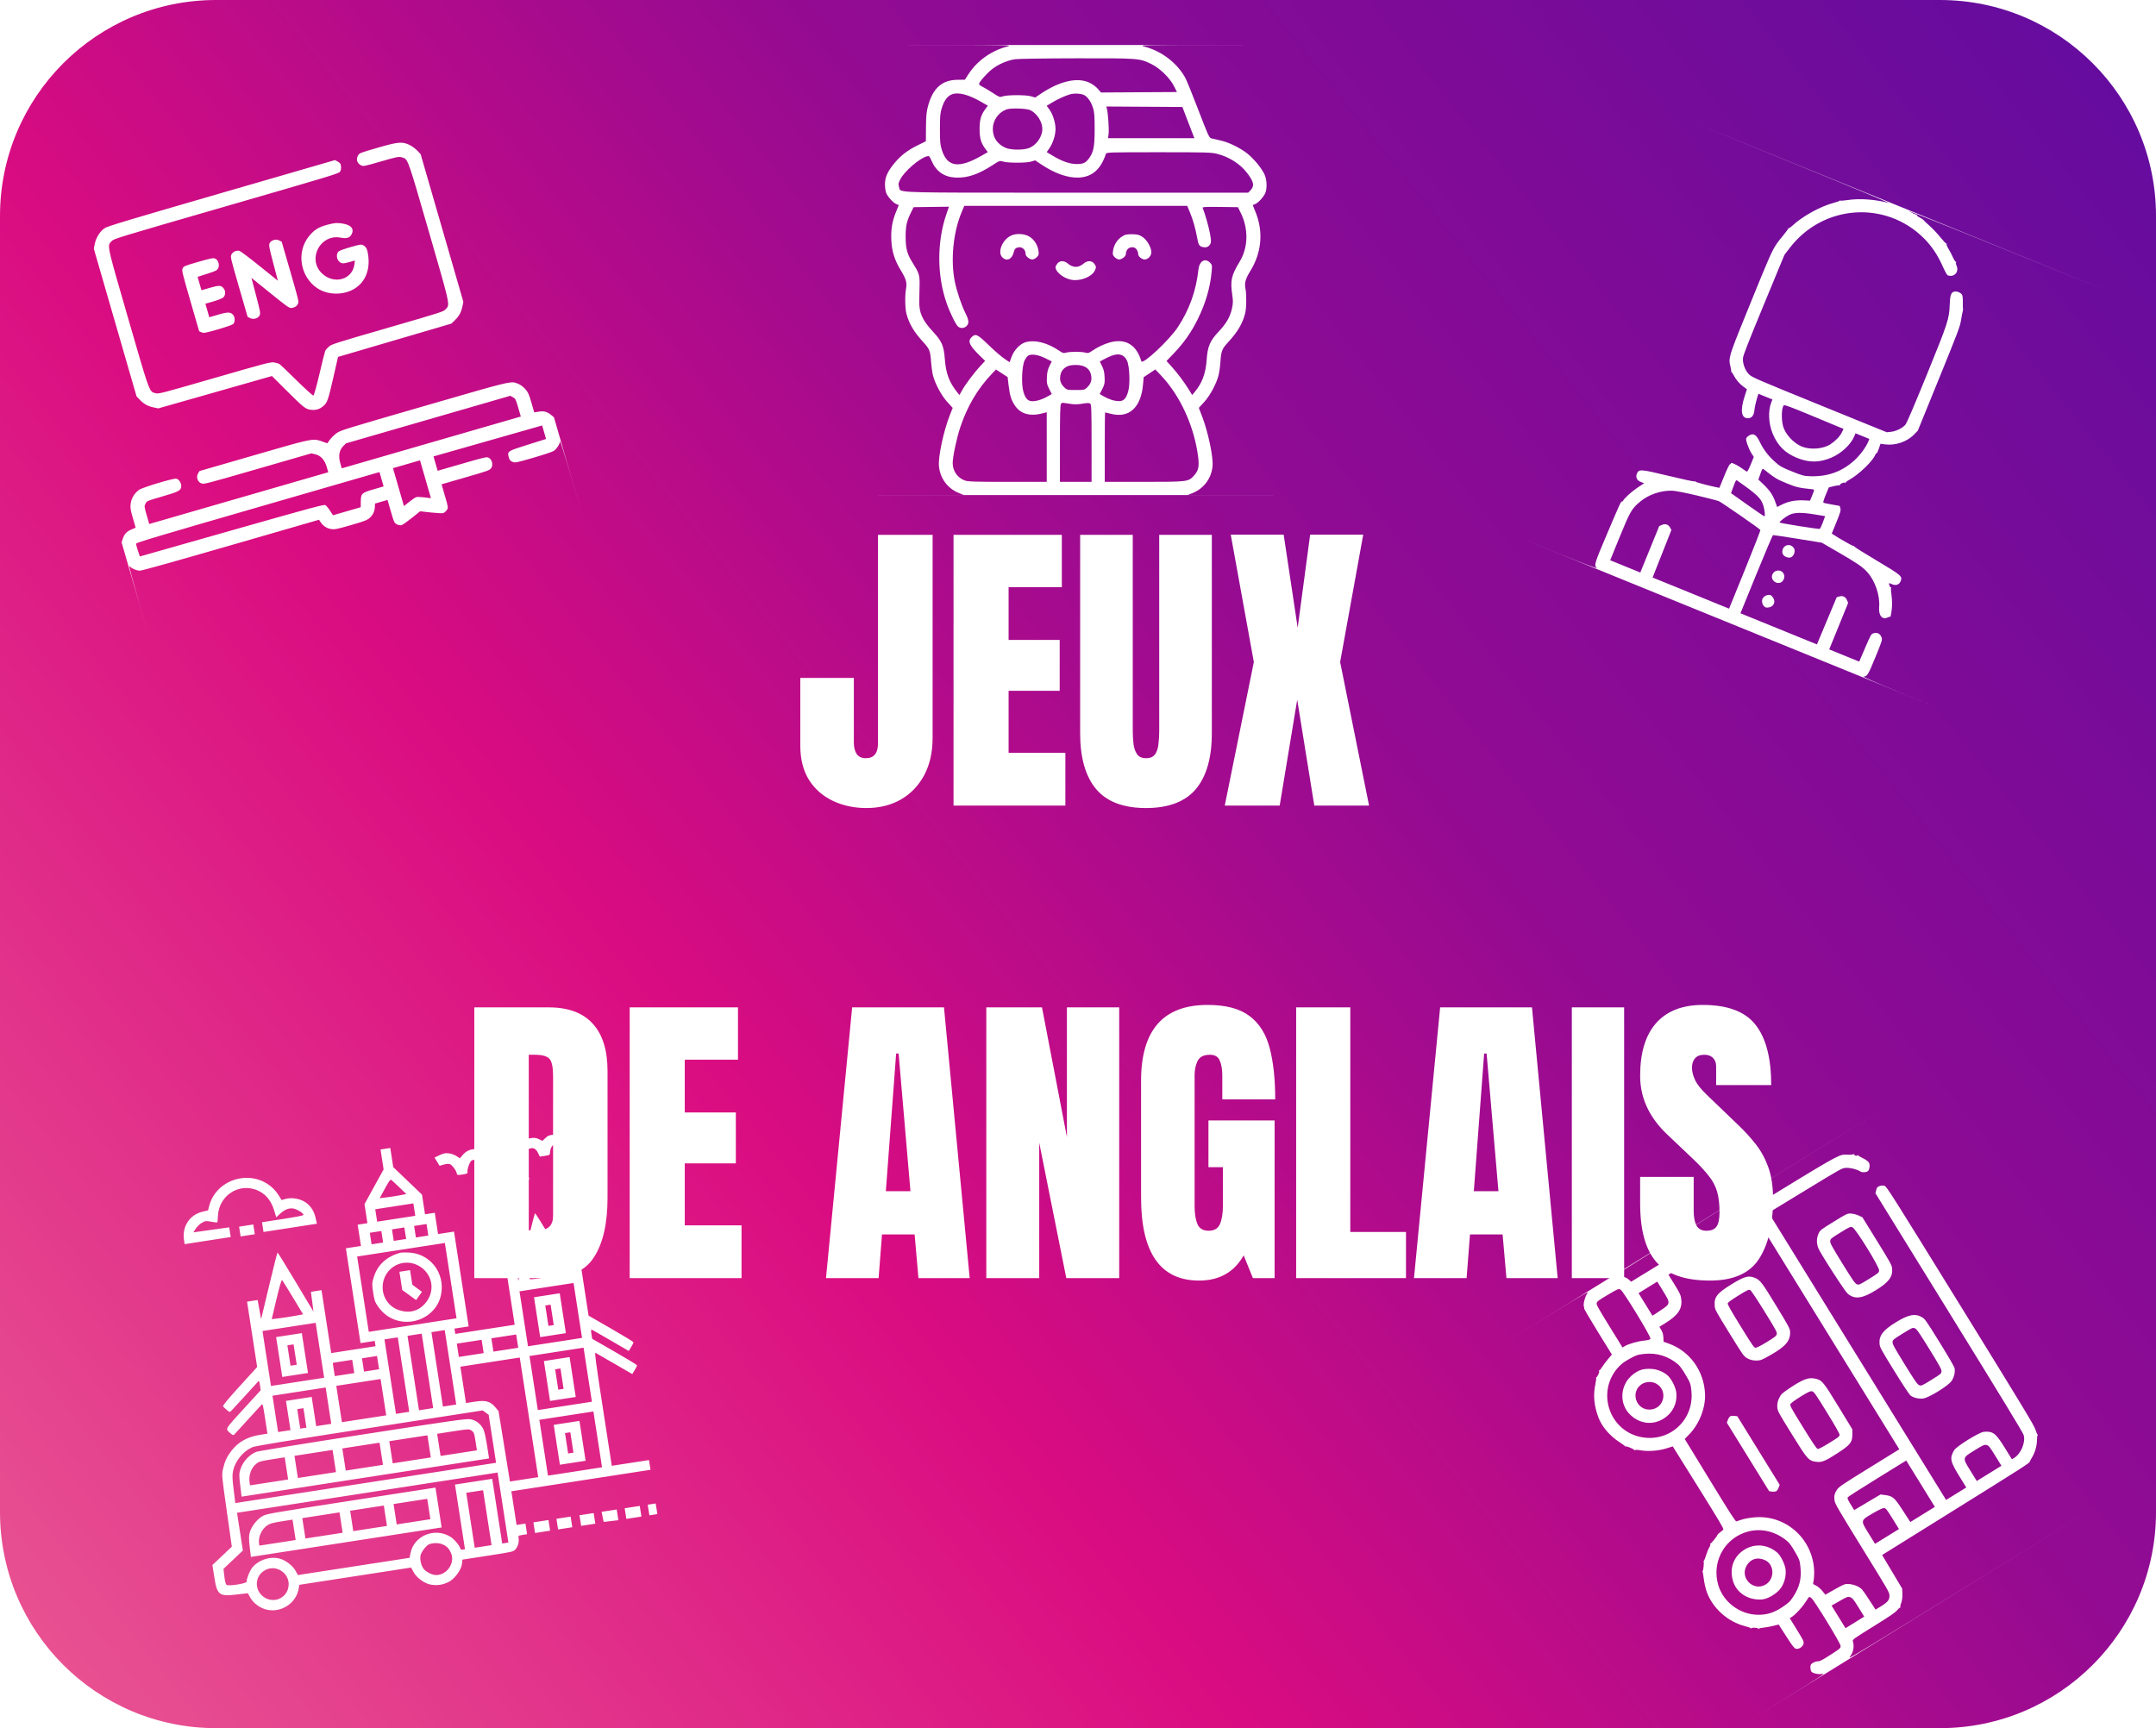 <svg width="479" height="384" viewBox="0 0 479 384" fill="none" xmlns="http://www.w3.org/2000/svg">
<path fill-rule="evenodd" clip-rule="evenodd" d="M48 0C21.49 0 0 21.49 0 48V336C0 362.51 21.49 384 48 384H431C457.51 384 479 362.51 479 336V48C479 21.49 457.51 0 431 0H48ZM87.036 257.207L87.364 259.329L90.559 262.39L93.753 265.45L94.09 267.634L94.428 269.818L95.511 269.651L96.594 269.484L96.959 271.846L97.323 274.209L99.096 273.936L100.868 273.662L102.495 284.196L104.122 294.73L102.547 294.974L100.972 295.217L101.063 295.808L101.154 296.398L107.75 295.379L114.346 294.361L113.267 287.371L112.187 280.381L113.264 280.214L114.341 280.048L114.747 282.315L115.155 284.582L116.943 277.087C117.927 272.965 118.796 269.582 118.873 269.57C118.95 269.558 120.805 272.527 122.993 276.168L126.973 282.787L126.675 280.488L126.376 278.189L127.453 278.022L128.53 277.856L129.649 285.099L130.767 292.341L135.735 295.196C138.467 296.767 140.717 298.14 140.735 298.248C140.752 298.356 140.524 298.836 140.227 299.315L139.688 300.186L135.73 297.884C133.553 296.619 131.651 295.532 131.503 295.47C131.3 295.385 131.274 295.62 131.397 296.419L131.561 297.482L136.525 300.327C139.254 301.891 141.504 303.26 141.523 303.368C141.542 303.476 141.313 303.958 141.014 304.441L140.471 305.318L136.521 303.034C134.348 301.778 132.447 300.684 132.295 300.601C132.076 300.482 132.415 303.008 133.97 313.078L135.921 325.703L140.055 325.065L144.19 324.426L144.358 325.509L144.525 326.592L129.068 328.979L113.611 331.367L114.189 335.108L114.767 338.849L115.752 338.697L116.736 338.545L116.919 339.726L117.101 340.908L116.117 341.06C115.152 341.209 115.134 341.224 115.224 341.809C115.356 342.662 115.051 343.707 114.497 344.3C114.034 344.797 113.868 344.834 108.378 345.682L102.735 346.554L102.633 347.498C102.484 348.871 100.954 350.913 99.591 351.558C98.323 352.158 97.251 352.325 95.872 352.137C94.399 351.936 92.584 350.649 91.86 349.292L91.338 348.314L78.927 350.232L66.516 352.149L66.328 353.14C65.735 356.252 62.516 358.358 59.367 357.694C57.833 357.371 56.336 356.295 55.607 354.99L55.064 354.018L52.516 354.311C48.631 354.758 48.226 354.428 47.588 350.294L47.196 347.754L49.35 345.714L51.505 343.675L50.374 335.688C49.262 327.838 49.248 327.68 49.532 326.447C49.926 324.739 50.405 323.692 51.369 322.433C52.926 320.398 54.949 319.26 57.788 318.822L59.42 318.569L58.899 315.192C58.405 311.994 58.361 311.832 58.078 312.16C57.751 312.539 52.401 318.39 52.029 318.775C51.861 318.949 51.648 318.878 51.23 318.51C51.161 318.45 51.096 318.394 51.034 318.341C50.751 318.098 50.55 317.926 50.491 317.714C50.346 317.2 51.03 316.452 53.378 313.887C53.588 313.658 53.811 313.414 54.048 313.155L57.928 308.906L57.757 307.8C57.597 306.766 57.567 306.717 57.287 307.042C56.825 307.581 51.696 313.177 51.34 313.53C51.064 313.805 50.946 313.776 50.388 313.295C50.038 312.993 49.666 312.642 49.561 312.515C49.429 312.354 50.554 310.983 53.252 308.02L57.133 303.758L56.011 296.494L54.889 289.231L56.064 289.05L57.239 288.868L57.625 290.999L58.011 293.13L59.78 285.727C60.753 281.655 61.598 278.318 61.658 278.311C61.718 278.303 63.54 281.255 65.706 284.871L69.645 291.444L69.362 289.242L69.079 287.039L70.254 286.858L71.428 286.676L72.508 293.666L73.588 300.656L78.51 299.896L83.433 299.136L83.342 298.545L83.25 297.954L81.675 298.197L80.1 298.441L78.473 287.907L76.846 277.372L78.519 277.114L80.193 276.855L79.828 274.492L79.463 272.13L80.546 271.962L81.629 271.795L81.305 269.678L80.982 267.561L83.103 263.705L85.225 259.849L84.884 257.634L84.543 255.419L85.626 255.251L86.709 255.084L87.036 257.207ZM56.112 261.815C58.55 262.18 60.693 263.592 61.953 265.666L62.552 266.651L63.456 266.4C64.016 266.244 64.785 266.204 65.475 266.294C67.893 266.611 69.55 268.144 70.107 270.581L70.412 271.915L64.478 272.831L58.545 273.748L58.378 272.665L58.211 271.582L62.838 270.867C66.072 270.368 67.455 270.087 67.431 269.936C67.366 269.512 65.886 268.62 65.094 268.527C64.092 268.411 63.245 268.765 62.164 269.756L61.372 270.482L60.918 268.993C60.367 267.186 59.467 265.88 58.199 265.047C54.039 262.313 48.693 265.105 48.425 270.151C48.385 270.911 48.324 271.57 48.289 271.617C48.255 271.664 47.65 271.599 46.945 271.474C45.709 271.254 45.634 271.263 44.836 271.717C44.382 271.977 43.773 272.56 43.484 273.013L42.959 273.837L46.943 273.276L50.926 272.715L51.093 273.794L51.26 274.873L46.14 275.664L41.021 276.455L40.877 275.519C40.42 272.535 42.138 269.922 45.004 269.24L46.212 268.953L46.519 267.809C47.593 263.806 51.809 261.171 56.112 261.815ZM119.712 253.112L120.514 253.492L121.182 252.867C121.773 252.314 122.009 252.225 123.189 252.109C124.922 251.938 125.094 252.074 124.712 253.314C124.419 254.264 124.389 254.293 123.669 254.289C123.066 254.286 122.864 254.381 122.579 254.799C122.387 255.082 122.221 255.616 122.209 255.986C122.187 256.656 122.181 256.661 121.059 256.834L119.93 257.009L119.587 256.288C119.092 255.248 118.52 254.929 117.681 255.225C117.017 255.459 116.989 255.445 116.469 254.613C116.177 254.145 115.932 253.722 115.924 253.673C115.89 253.454 116.835 253.076 117.826 252.911C118.673 252.77 119.086 252.814 119.712 253.112ZM99.853 256.291C100.28 256.342 100.978 256.606 101.405 256.878L102.182 257.373L102.776 256.664C103.589 255.692 104.624 255.259 105.963 255.33C107.524 255.412 107.563 255.45 107.262 256.602L107.001 257.601L106.052 257.621C105.496 257.633 104.949 257.757 104.734 257.919C104.324 258.227 103.769 259.816 103.861 260.414C103.914 260.753 103.78 260.82 102.739 260.981C101.687 261.143 101.551 261.12 101.492 260.767C101.384 260.11 100.459 258.855 99.953 258.677C99.659 258.574 99.132 258.612 98.569 258.777L97.658 259.044L97.101 258.129L96.544 257.215L97.139 256.924C98.509 256.254 98.854 256.173 99.853 256.291ZM85.512 264.106L84.359 266.233L85.864 266.059C86.692 265.964 88.023 265.758 88.823 265.602L90.277 265.318L88.738 263.843C87.892 263.031 87.079 262.28 86.932 262.173C86.728 262.026 86.392 262.483 85.512 264.106ZM111.556 262.348C111.878 262.416 112.365 262.624 112.638 262.81C113.111 263.134 113.146 263.131 113.426 262.748C113.84 262.183 114.803 261.631 115.586 261.51C116.241 261.409 117.546 261.56 117.573 261.74C117.581 261.79 117.469 262.289 117.325 262.848C117.069 263.838 117.045 263.863 116.422 263.784C115.533 263.671 114.987 264.207 114.868 265.31L114.773 266.178L113.649 266.352L112.525 266.525L112.173 265.726C111.719 264.694 110.966 264.314 110.193 264.725C109.661 265.007 109.633 264.992 109.07 264.093C108.753 263.586 108.52 263.135 108.552 263.09C108.932 262.571 110.63 262.151 111.556 262.348ZM56.439 273.166L56.606 274.249L55.031 274.492L53.456 274.736L53.289 273.653L53.121 272.57L54.697 272.326L56.272 272.083L56.439 273.166ZM83.582 270.082L83.795 271.461L88.028 270.807L92.262 270.153L92.049 268.774L91.836 267.396L87.603 268.05L83.369 268.704L83.582 270.082ZM82.358 275.21L82.556 276.49L83.836 276.293L85.116 276.095L84.918 274.815L84.72 273.535L83.44 273.733L82.16 273.931L82.358 275.21ZM87.281 274.45L87.478 275.73L88.857 275.517L90.235 275.304L90.037 274.024L89.84 272.744L88.461 272.957L87.083 273.17L87.281 274.45ZM92.203 273.69L92.401 274.97L93.779 274.757L95.158 274.544L94.96 273.264L94.762 271.984L93.384 272.197L92.005 272.41L92.203 273.69ZM80.639 287.572L81.931 295.94L91.678 294.435L101.425 292.929L100.132 284.561L98.839 276.193L89.093 277.698L79.346 279.204L80.639 287.572ZM90.49 278.302C95.444 278.339 98.99 282.802 97.977 287.726C96.896 292.979 90.533 295.449 86.017 292.367C85.317 291.889 84.558 291.128 84.047 290.39C83.282 289.287 83.191 289.031 82.907 287.222C82.626 285.426 82.635 285.132 83.008 283.879C83.844 281.07 85.889 279.179 88.991 278.344C89.097 278.315 89.772 278.296 90.49 278.302ZM118.744 279.44C118.193 281.758 117.711 283.819 117.672 284.019C117.606 284.357 117.85 284.344 121.081 283.845C124.307 283.347 124.549 283.284 124.395 282.981C124.303 282.801 123.22 280.982 121.987 278.939L119.745 275.224L118.744 279.44ZM61.424 288.672L60.367 293.122L62.129 292.908C63.098 292.79 64.667 292.548 65.615 292.37L67.34 292.045L65.115 288.358C63.891 286.33 62.798 284.57 62.685 284.446C62.552 284.299 62.115 285.763 61.424 288.672ZM87.455 281.45C83.688 283.971 84.403 289.731 88.655 291.121C90.989 291.884 93.033 291.327 94.543 289.518C96.623 287.028 96.216 283.543 93.624 281.645C91.77 280.287 89.308 280.209 87.455 281.45ZM91.353 283.844L91.602 285.461L92.675 286.259L93.747 287.057L93.097 287.967L92.447 288.877L90.906 287.758L89.365 286.638L89.052 284.615L88.74 282.591L89.921 282.409L91.103 282.226L91.353 283.844ZM59.259 301.862L60.202 307.966L66.109 307.053L72.016 306.141L71.073 300.037L70.13 293.933L64.223 294.845L58.316 295.758L59.259 301.862ZM116.36 293.042L117.303 299.145L123.309 298.218L129.314 297.29L128.371 291.186L127.429 285.082L121.423 286.01L115.417 286.938L116.36 293.042ZM67.741 300.652L68.425 305.083L65.57 305.524L62.715 305.965L62.031 301.534L61.346 297.104L64.201 296.663L67.056 296.222L67.741 300.652ZM125.039 291.802L125.724 296.232L122.868 296.673L120.013 297.114L119.329 292.684L118.645 288.253L121.5 287.812L124.355 287.371L125.039 291.802ZM64.197 301.2L64.546 303.464L65.236 303.358L65.925 303.251L65.575 300.987L65.225 298.722L64.536 298.829L63.847 298.935L64.197 301.2ZM121.495 292.349L121.845 294.614L122.435 294.522L123.026 294.431L122.676 292.167L122.327 289.902L121.736 289.994L121.145 290.085L121.495 292.349ZM86.694 305.889L87.971 314.159L89.448 313.931L90.925 313.703L89.647 305.433L88.37 297.163L86.893 297.392L85.416 297.62L86.694 305.889ZM91.813 305.099L93.091 313.369L94.666 313.125L96.241 312.882L94.964 304.612L93.686 296.342L92.111 296.586L90.536 296.829L91.813 305.099ZM97.129 304.278L98.407 312.547L99.884 312.319L101.36 312.091L100.083 303.821L98.806 295.551L97.329 295.78L95.852 296.008L97.129 304.278ZM74.15 304.299L74.379 305.776L76.544 305.441L78.71 305.107L78.482 303.63L78.254 302.153L76.088 302.488L73.922 302.822L74.15 304.299ZM80.648 303.295L80.876 304.772L82.55 304.514L84.224 304.255L83.996 302.778L83.767 301.301L82.094 301.56L80.42 301.819L80.648 303.295ZM101.717 300.041L101.945 301.518L104.701 301.092L107.458 300.666L107.23 299.189L107.002 297.713L104.245 298.138L101.489 298.564L101.717 300.041ZM109.396 298.855L109.624 300.332L112.381 299.906L115.137 299.48L114.909 298.003L114.681 296.526L111.924 296.952L109.168 297.378L109.396 298.855ZM61.16 314.168L61.783 318.204L63.161 317.992L64.54 317.779L64.038 314.53L63.536 311.281L66.391 310.84L69.246 310.399L69.748 313.648L70.25 316.897L71.924 316.638L73.597 316.38L72.974 312.343L72.35 308.307L66.443 309.219L60.536 310.131L61.16 314.168ZM75.337 311.978L75.96 316.015L80.883 315.254L85.805 314.494L85.182 310.457L84.558 306.421L79.636 307.181L74.713 307.942L75.337 311.978ZM102.903 307.72L103.526 311.757L105.464 311.457C107.885 311.083 108.89 311.351 110.018 312.669L110.756 313.531L112.025 321.365L113.294 329.198L116.436 328.713L119.578 328.228L117.525 314.937L115.472 301.646L108.876 302.665L102.279 303.684L102.903 307.72ZM118.565 307.317L119.493 313.322L125.498 312.395L131.504 311.467L130.576 305.462L129.649 299.456L123.643 300.384L117.638 301.311L118.565 307.317ZM127.229 305.979L127.913 310.409L125.058 310.85L122.203 311.291L121.519 306.861L120.835 302.43L123.69 301.989L126.545 301.548L127.229 305.979ZM66.371 315.278L66.706 317.444L67.395 317.338L68.084 317.231L67.749 315.065L67.415 312.899L66.726 313.006L66.037 313.112L66.371 315.278ZM123.685 306.526L124.035 308.79L124.625 308.699L125.216 308.608L124.866 306.344L124.516 304.079L123.926 304.171L123.335 304.262L123.685 306.526ZM56.041 321.585C54.028 322.475 52.264 324.628 51.796 326.762C51.581 327.743 51.601 328.483 51.906 330.969L52.278 333.986L81.246 329.512L110.214 325.037L109.391 319.706L108.567 314.374L107.903 313.888L107.239 313.401L82.071 317.302C62.782 320.292 56.702 321.292 56.041 321.585ZM104.436 315.35C105.716 315.524 106.927 316.471 107.448 317.703C107.641 318.16 107.991 319.778 108.226 321.301L108.654 324.069L81.163 328.315L53.672 332.561L53.369 330.038C53.101 327.802 53.107 327.391 53.426 326.438C53.997 324.729 55.365 323.243 56.962 322.597C57.357 322.436 67.935 320.713 80.53 318.756C100.448 315.662 103.517 315.225 104.436 315.35ZM56.932 325.26C55.795 326.158 55.207 327.809 55.452 329.414L55.549 330.054L59.783 329.4L64.016 328.746L63.636 326.285L63.256 323.823L60.45 324.26C57.908 324.656 57.578 324.75 56.932 325.26ZM65.802 325.95L66.182 328.411L70.415 327.757L74.649 327.104L74.269 324.642L73.889 322.181L69.655 322.835L65.422 323.489L65.802 325.95ZM76.435 324.308L76.815 326.769L80.95 326.13L85.085 325.492L84.704 323.03L84.324 320.569L80.189 321.208L76.055 321.846L76.435 324.308ZM86.871 322.696L87.251 325.157L91.484 324.503L95.717 323.849L95.337 321.388L94.957 318.927L90.724 319.581L86.49 320.234L86.871 322.696ZM97.503 321.053L97.883 323.515L101.92 322.891L105.956 322.268L105.651 320.29C105.367 318.452 105.306 318.283 104.787 317.903C104.236 317.499 104.186 317.501 100.676 318.043L97.123 318.592L97.503 321.053ZM120.786 321.691L121.744 327.893L127.749 326.966L133.755 326.038L132.797 319.835L131.839 313.633L125.833 314.561L119.828 315.488L120.786 321.691ZM129.419 320.156L130.103 324.586L127.248 325.027L124.393 325.468L123.709 321.038L123.024 316.607L125.879 316.166L128.735 315.725L129.419 320.156ZM125.875 320.703L126.224 322.967L126.815 322.876L127.406 322.785L127.056 320.521L126.706 318.256L126.116 318.347L125.525 318.439L125.875 320.703ZM53.308 340.339L53.956 344.533L51.801 346.572L49.646 348.611L49.842 350.261C49.967 351.307 50.138 351.999 50.31 352.151C50.726 352.519 54.885 351.853 54.819 351.429C54.737 350.899 55.415 349.148 55.995 348.391C57.327 346.652 60.008 345.751 62.139 346.327C63.468 346.686 65.072 347.924 65.688 349.067L66.181 349.983L78.592 348.066L91.003 346.149L91.192 345.157C91.943 341.209 96.645 339.294 100.133 341.516C100.965 342.046 102.182 343.515 102.272 344.099C102.302 344.29 102.5 344.373 102.811 344.325L103.304 344.249L102.193 337.062L101.083 329.875L105.218 329.236L109.353 328.597L110.463 335.784L111.573 342.971L112.263 342.865L112.952 342.758L111.75 334.981L110.549 327.203L81.605 331.674L52.66 336.145L53.308 340.339ZM98.12 339.404L76.932 342.677L55.744 345.95L55.48 343.723C55.276 341.992 55.279 341.274 55.494 340.501C55.866 339.169 57.088 337.594 58.278 336.912C59.221 336.372 59.713 336.286 77.998 333.451L96.751 330.544L97.436 334.974L98.12 339.404ZM59.434 338.902C58.134 339.753 57.325 341.514 57.55 343L57.618 343.443L61.654 342.82L65.691 342.196L65.341 339.932L64.991 337.667L62.58 338.044C60.674 338.342 60.014 338.522 59.434 338.902ZM67.507 339.597L67.856 341.861L71.991 341.223L76.126 340.584L75.777 338.32L75.427 336.055L71.292 336.694L67.157 337.333L67.507 339.597ZM78.139 337.955L78.489 340.219L82.23 339.641L85.972 339.063L85.622 336.799L85.272 334.535L81.531 335.113L77.79 335.69L78.139 337.955ZM87.788 336.464L88.137 338.729L91.879 338.151L95.62 337.573L95.27 335.309L94.92 333.044L91.179 333.622L87.438 334.2L87.788 336.464ZM104.527 337.81L105.469 343.914L107.34 343.625L109.211 343.336L108.268 337.232L107.325 331.128L105.454 331.417L103.584 331.706L104.527 337.81ZM122.038 338.936L122.221 340.117L120.547 340.376L118.873 340.634L118.691 339.453L118.508 338.271L120.182 338.013L121.856 337.754L122.038 338.936ZM126.961 338.175L127.143 339.357L125.568 339.6L123.993 339.843L123.81 338.662L123.628 337.48L125.203 337.237L126.778 336.994L126.961 338.175ZM132.08 337.385L132.263 338.566L130.687 338.809L129.112 339.053L128.93 337.871L128.747 336.69L130.322 336.446L131.898 336.203L132.08 337.385ZM137.201 336.602L137.384 337.791L135.751 337.985L134.118 338.179L133.884 337.055L133.65 335.932L135.334 335.672L137.017 335.412L137.201 336.602ZM142.319 335.803L142.501 336.984L140.828 337.243L139.154 337.501L138.972 336.32L138.789 335.139L140.463 334.88L142.136 334.622L142.319 335.803ZM145.863 335.256L146.046 336.437L145.16 336.574L144.274 336.711L144.091 335.529L143.909 334.348L144.795 334.211L145.681 334.074L145.863 335.256ZM58.452 349.174C56.558 350.582 56.604 353.394 58.544 354.815C60.503 356.25 63.206 355.422 63.952 353.157C65.041 349.857 61.239 347.104 58.452 349.174ZM94.999 343.347C94.426 343.79 93.697 344.778 93.485 345.402C93.22 346.179 93.475 347.666 94.007 348.449C94.534 349.225 95.859 349.942 96.825 349.973C99.26 350.051 101.17 347.292 100.201 345.099C99.715 344.001 99.236 343.527 98.193 343.115C97.213 342.727 95.656 342.84 94.999 343.347ZM289 10H189L207.018 10.011H207.018C225.034 10.021 225.035 10.021 223.633 10.389C220.193 11.291 217.067 13.537 215.171 16.47L214.367 17.715L212.763 17.729C209.282 17.759 207.235 19.591 206.154 23.642C205.839 24.821 205.748 25.798 205.727 28.263L205.699 31.389L203.844 32.304C201.614 33.404 200.112 34.562 198.706 36.267C197.172 38.126 196.617 39.371 196.617 40.951C196.617 41.659 196.74 42.534 196.891 42.895C197.253 43.76 198.435 45.053 199.127 45.34L199.68 45.569L199.038 47.159C198.202 49.235 197.915 51.023 198.03 53.446C198.146 55.885 198.782 57.876 200.165 60.131C201.312 62.002 201.545 62.835 201.293 64.166C201.025 65.577 201.073 68.537 201.382 69.699C201.983 71.954 203.036 73.737 205.085 75.971C206.517 77.531 206.694 77.976 206.86 80.439C206.926 81.422 207.11 82.74 207.268 83.369C207.75 85.276 209.162 87.905 210.476 89.338L211.664 90.635L211.067 92.136C209.639 95.732 208.394 101.555 208.608 103.636C208.884 106.314 210.524 108.521 212.993 109.536L214.098 109.991L201.549 109.995L189 110H289L276.451 109.995L263.902 109.991L265.007 109.536C267.477 108.521 269.117 106.312 269.391 103.636C269.597 101.614 268.416 95.992 267.032 92.407L266.344 90.626L267.528 89.334C268.837 87.905 270.251 85.274 270.732 83.369C270.89 82.74 271.074 81.422 271.14 80.439C271.306 77.976 271.483 77.531 272.915 75.971C274.964 73.737 276.017 71.954 276.618 69.699C276.927 68.537 276.975 65.577 276.707 64.166C276.455 62.835 276.688 62.002 277.835 60.131C280.303 56.107 280.704 51.482 278.962 47.159L278.32 45.569L278.873 45.34C279.565 45.053 280.747 43.76 281.109 42.895C281.566 41.8 281.462 39.825 280.886 38.65C280.206 37.264 278.579 35.295 277.177 34.162C275.585 32.875 272.971 31.6 271.105 31.2C270.259 31.018 269.348 30.809 269.082 30.734C268.652 30.614 268.331 29.904 266.244 24.45C264.949 21.068 263.643 17.85 263.341 17.299C261.539 14.012 258.101 11.368 254.352 10.385C252.97 10.023 253.034 10.021 270.982 10.011L289 10ZM220.344 15.424C221.712 14.321 223.816 13.403 225.54 13.157C226.229 13.059 232.374 12.969 239.195 12.957C253.026 12.934 253.179 12.946 255.797 14.228C257.707 15.163 259.948 17.359 260.85 19.18L261.479 20.449L253.043 20.5L244.607 20.551L243.915 19.742C243.505 19.263 242.739 18.704 242.039 18.373C239.344 17.098 235.405 18.011 231.123 20.902L229.985 21.671L229.09 21.402C227.957 21.061 223.743 21.065 222.794 21.408C222.137 21.645 222.065 21.62 220.548 20.631C219.686 20.07 218.651 19.453 218.248 19.261C217.845 19.069 217.516 18.8 217.516 18.663C217.516 18.249 219.123 16.408 220.344 15.424ZM209.265 23.929C209.753 22.38 210.446 21.412 211.354 21.017C212.815 20.38 215.121 20.96 218.153 22.727L219.473 23.497L218.997 24.122C217.959 25.482 217.636 26.556 217.636 28.652C217.636 30.746 217.959 31.823 218.992 33.177L219.465 33.797L218.119 34.572C213.044 37.498 210.458 37.139 209.257 33.34C208.881 32.152 208.824 31.538 208.824 28.652C208.824 25.75 208.88 25.155 209.265 23.929ZM233.682 22.82C234.885 22.089 236.248 21.45 237.535 21.013C238.632 20.641 240.434 20.766 241.102 21.261C241.861 21.823 242.473 22.792 242.863 24.05C243.129 24.909 243.199 25.875 243.199 28.652C243.199 32.443 242.983 33.669 242.081 34.994C241.272 36.183 240.697 36.467 239.131 36.448C237.584 36.43 235.868 35.812 233.697 34.494L232.555 33.8L233.171 32.906C233.947 31.777 234.508 29.995 234.508 28.655C234.508 27.298 233.891 25.34 233.143 24.323L232.546 23.51L233.682 22.82ZM246.304 29.678C246.423 28.682 246.165 25.001 245.914 24.109L245.789 23.668L254.24 23.719L262.692 23.77L263.737 26.504C264.311 28.008 264.913 29.568 265.073 29.971L265.364 30.703H255.773H246.182L246.304 29.678ZM220.574 28.652C220.574 26.748 221.793 25.001 223.597 24.319C224.567 23.953 228.173 24.081 228.981 24.511C230.451 25.294 231.578 27.091 231.578 28.652C231.578 30.424 230.19 32.361 228.509 32.933C227.163 33.392 224.492 33.341 223.375 32.836C221.549 32.009 220.574 30.553 220.574 28.652ZM239.784 39.452C242.68 39.284 244.562 37.606 245.71 34.17C245.817 33.85 246.55 33.828 257.42 33.828C268.246 33.828 269.114 33.853 270.493 34.206C273.09 34.87 275.51 36.415 277.027 38.377C278.601 40.412 278.774 41.337 277.771 42.341L277.299 42.812H239.195C236.287 42.812 233.595 42.813 231.102 42.813H231.078H231.056H231.035C202.46 42.819 200.161 42.819 199.853 42.036C199.826 41.968 199.815 41.894 199.802 41.812C199.789 41.731 199.775 41.643 199.744 41.548C199.546 40.95 199.575 40.745 199.972 39.934C200.868 38.101 204.309 35.12 205.992 34.718C206.434 34.612 206.525 34.705 206.944 35.679C207.989 38.111 209.747 39.342 212.34 39.458C214.915 39.574 217.353 38.752 220.494 36.712C222.084 35.68 222.116 35.669 222.887 35.904C223.984 36.238 227.98 36.237 229.093 35.902L229.99 35.632L231.298 36.509C234.375 38.573 237.32 39.594 239.784 39.452ZM212.144 62.637C211.168 57.879 211.757 51.688 213.608 47.241L214.232 45.742H239H263.768L264.363 47.172C265.028 48.768 265.627 50.868 265.96 52.768C266.244 54.392 266.411 54.681 267.178 54.886C267.947 55.091 268.554 54.853 268.896 54.213C269.105 53.823 269.092 53.428 268.82 51.894C268.554 50.394 267.714 47.444 267.192 46.178C267.111 45.98 267.91 45.94 271.062 45.982L275.035 46.035L275.657 47.299C277.418 50.879 277.326 54.985 275.414 58.145C273.564 61.202 273.313 62.313 273.763 65.452C273.979 66.96 273.969 67.365 273.685 68.643C273.284 70.444 272.427 71.91 270.712 73.728C268.832 75.722 268.289 76.996 268.088 79.896C267.872 83.001 267.077 85.148 265.411 87.118L264.859 87.771L264.102 86.532C263.1 84.892 261.55 82.831 260.232 81.387L259.162 80.215L260.695 78.615C262.968 76.244 264.638 73.881 266.051 71.035C267.842 67.428 268.869 63.935 269.19 60.358C269.319 58.924 269.303 58.84 268.82 58.356C267.713 57.25 266.462 58.014 266.253 59.925C265.739 64.625 264.243 68.805 261.682 72.695C259.785 75.578 253.823 81.146 253.57 80.273C252.487 76.541 249.961 75.081 246.409 76.135C245.182 76.499 243.741 77.198 242.588 77.988C241.885 78.47 241.697 78.517 241.124 78.353C240.763 78.249 239.807 78.164 239 78.164C238.193 78.164 237.237 78.249 236.876 78.353C236.303 78.517 236.115 78.47 235.412 77.988C232.71 76.136 229.916 75.428 227.792 76.059C226.612 76.409 225.277 77.826 224.741 79.296L224.305 80.491L223.108 79.678C222.449 79.232 220.885 77.873 219.633 76.66C217.141 74.246 216.724 74.055 215.847 74.933C214.942 75.837 215.354 76.757 217.679 79.027L218.863 80.184L217.763 81.371C216.416 82.825 214.545 85.323 213.749 86.731L213.156 87.779L212.783 87.317C210.873 84.952 210.16 83.064 209.904 79.696C209.688 76.856 209.237 75.807 207.353 73.776C204.859 71.087 204.154 69.492 204.238 66.738C204.267 65.772 204.298 64.145 204.307 63.125C204.325 61.082 204.18 60.645 202.712 58.309C201.531 56.432 201.207 55.198 201.207 52.578C201.207 50.163 201.449 49.097 202.453 47.088L202.979 46.035L206.905 45.982L210.831 45.929L210.265 47.571C208.132 53.759 208.157 61.249 210.33 67.411C211.131 69.682 212.407 72.261 212.9 72.607C213.48 73.013 214.197 72.957 214.72 72.466C215.35 71.874 215.291 71.165 214.477 69.548C213.63 67.865 212.576 64.744 212.144 62.637ZM230.724 55.759C230.554 54.521 229.872 53.384 228.884 52.69C227.793 51.924 225.872 51.771 224.631 52.351C222.678 53.264 221.554 56.048 222.683 57.177C223.66 58.154 224.844 57.62 225.23 56.028C225.377 55.425 225.554 55.177 225.936 55.044C226.967 54.683 227.867 55.352 227.867 56.479C227.867 56.954 228.762 57.656 229.367 57.656C229.626 57.656 230.065 57.429 230.342 57.152C230.785 56.709 230.831 56.542 230.724 55.759ZM255.797 56.04C255.797 55.014 254.851 53.353 253.884 52.683C253.19 52.202 252.821 52.093 251.736 52.049C251.015 52.02 250.209 52.088 249.943 52.199C248.498 52.806 247.496 54.152 247.273 55.785C247.169 56.538 247.219 56.713 247.658 57.152C247.935 57.429 248.374 57.656 248.633 57.656C249.238 57.656 250.133 56.954 250.133 56.479C250.133 55.404 250.946 54.74 251.955 54.994C252.418 55.11 252.867 55.832 252.867 56.46C252.867 56.97 253.691 57.656 254.305 57.656C255.062 57.656 255.797 56.86 255.797 56.04ZM239.593 59.217C238.841 59.432 237.986 59.191 237.221 58.547C236.411 57.866 235.455 57.872 234.913 58.562C234.69 58.844 234.508 59.2 234.508 59.352C234.508 60.412 236.199 61.79 237.944 62.152C239.879 62.554 242.484 61.579 243.206 60.182C243.587 59.444 243.568 59.172 243.087 58.562C242.545 57.872 241.589 57.866 240.779 58.547C240.453 58.822 239.919 59.123 239.593 59.217ZM227.633 80.097C227.874 79.602 228.266 79.097 228.506 78.976C229.251 78.597 230.702 78.839 232.236 79.597L233.67 80.306L233.161 81.334C232.781 82.101 232.636 82.734 232.588 83.828C232.532 85.133 232.587 85.416 233.099 86.423L233.673 87.554L232.863 88.028C231.693 88.715 230.434 89.127 229.447 89.147C228.371 89.169 227.824 88.61 227.36 87.015C226.877 85.354 227.036 81.327 227.633 80.097ZM245.276 79.829C245.788 79.55 246.541 79.2 246.949 79.05C248.627 78.434 249.723 78.77 250.367 80.098C250.964 81.327 251.122 85.355 250.64 87.015C250.179 88.601 249.655 89.135 248.566 89.13C247.574 89.126 246.325 88.725 245.137 88.028L244.327 87.554L244.901 86.423C245.413 85.416 245.468 85.133 245.412 83.828C245.364 82.74 245.218 82.101 244.846 81.349L244.345 80.336L245.276 79.829ZM235.539 83.676C235.656 82.632 236.156 81.897 237.061 81.436C237.495 81.215 238.177 81.094 239 81.094C241.101 81.094 242.268 81.965 242.461 83.676C242.572 84.657 242.268 85.402 241.444 86.172C240.96 86.624 240.78 86.66 239 86.66C237.22 86.66 237.04 86.624 236.556 86.172C235.732 85.402 235.428 84.657 235.539 83.676ZM213.336 94.961C214.906 90.25 217.206 86.364 220.404 83.016L221.273 82.107L222.567 82.946L223.861 83.786L224.092 85.711C224.359 87.935 224.686 88.958 225.513 90.16C226.85 92.103 229.021 92.617 232.115 91.722L232.555 91.595V99.333V107.07H223.888C216.586 107.07 215.087 107.023 214.369 106.77C212.733 106.192 211.669 104.67 211.661 102.896C211.654 101.535 212.535 97.362 213.336 94.961ZM254.091 83.813L255.383 82.955L256.676 82.097L257.902 83.381C262.201 87.885 265.335 94.747 266.192 101.529C266.464 103.69 266.264 104.577 265.249 105.7C264.029 107.051 263.868 107.07 254.102 107.07H245.445V99.356C245.445 95.112 245.482 91.641 245.527 91.641C245.572 91.641 246.163 91.782 246.839 91.956C250.856 92.985 253.503 90.55 253.951 85.415L254.091 83.813ZM235.484 98.516C235.484 92.123 235.544 89.902 235.719 89.727L235.731 89.714C235.794 89.651 235.842 89.603 235.899 89.569C236.085 89.459 236.365 89.505 237.565 89.703L237.638 89.715C238.672 89.886 239.336 89.882 240.469 89.699C241.623 89.513 242.012 89.513 242.232 89.696C242.472 89.894 242.516 91.253 242.516 98.5V107.07H239H235.484V98.516ZM123.075 92.722L129.355 114.43L126.914 106.038C125.559 101.379 124.452 97.832 124.426 98.066C124.35 98.735 123.631 99.811 122.991 100.213C122.668 100.416 120.62 101.098 118.44 101.729C114.715 102.806 114.441 102.861 113.871 102.629C113.409 102.442 113.216 102.216 113.061 101.683C112.654 100.274 112.678 100.257 117.249 98.82L121.318 97.542L120.883 96.041L120.449 94.54L108.381 97.979L96.312 101.418L96.774 103.014L97.236 104.61L102.677 103.036C107.868 101.534 108.14 101.474 108.601 101.729C109.341 102.137 109.617 103.322 109.13 104.001C108.764 104.511 108.526 104.597 103.426 106.073L98.104 107.612L98.86 110.225C99.612 112.825 99.614 112.841 99.234 113.37C99.024 113.663 98.674 113.954 98.456 114.018C98.238 114.082 96.998 114.017 95.7 113.873L93.34 113.612L91.503 115.086C90.493 115.896 89.462 116.619 89.211 116.692C88.96 116.764 88.488 116.676 88.161 116.496C87.589 116.181 87.54 116.076 86.832 113.627L86.097 111.086L84.704 111.489L83.311 111.892L83.285 112.599C83.247 113.626 82.849 114.465 82.093 115.112C81.522 115.6 80.935 115.824 77.957 116.685C74.979 117.547 74.363 117.672 73.62 117.563C72.636 117.42 71.851 116.923 71.27 116.075L70.871 115.491L51.325 121.146C39.117 124.678 31.518 126.802 31.084 126.803C30.329 126.805 29.147 126.278 28.725 125.753C28.578 125.57 29.536 129.16 30.877 133.822L33.295 142.222L27.014 120.513L27.257 119.771C27.618 118.666 28.133 118.103 29.19 117.657L30.138 117.256L29.51 115.077C28.962 113.178 28.903 112.759 29.051 111.809C29.234 110.631 29.899 109.567 30.906 108.841C31.665 108.294 38.555 106.225 39.176 106.358C39.756 106.481 40.303 107.333 40.264 108.052C40.213 108.993 39.735 109.25 36.042 110.319C32.707 111.283 32.661 111.303 32.338 111.889C32.032 112.444 32.047 112.611 32.583 114.462L33.155 116.44L53.043 110.686L72.93 104.933L72.589 103.753C72.14 102.202 71.255 101.223 70.048 100.942L69.176 100.739L57.239 104.189C45.45 107.597 45.296 107.636 44.696 107.393C43.886 107.065 43.539 105.98 43.998 105.206L44.314 104.672L56.444 101.163L57.506 100.855C67.637 97.924 69.233 97.462 70.638 97.798C70.901 97.861 71.157 97.952 71.462 98.06C71.517 98.079 71.573 98.1 71.632 98.12L72.72 98.503L73.287 97.707C73.6 97.269 74.272 96.614 74.781 96.25C75.672 95.615 76.409 95.387 94.292 90.213C95.306 89.919 96.267 89.641 97.177 89.378C111.956 85.1 113.39 84.684 114.564 85.068C114.69 85.109 114.813 85.159 114.949 85.215C115.027 85.247 115.109 85.281 115.199 85.316C115.629 85.483 116.306 85.993 116.705 86.45C117.337 87.174 117.511 87.559 118.062 89.458L118.694 91.636L119.71 91.468C120.841 91.281 121.578 91.483 122.473 92.224L123.075 92.722ZM75.056 35.914C75.575 36.2 75.694 36.378 75.768 36.979C75.817 37.376 75.719 37.901 75.551 38.146C75.262 38.564 73.776 39.015 50.265 45.818C25.541 52.971 25.28 53.051 24.774 53.604C24.741 53.64 24.708 53.675 24.677 53.708L24.677 53.708C24.578 53.813 24.49 53.907 24.418 54.012C23.866 54.821 24.294 56.299 28.024 69.188L28.497 70.82L28.969 72.453L28.969 72.454L28.969 72.454C32.697 85.343 33.124 86.82 34.023 87.21C34.139 87.26 34.264 87.293 34.404 87.329L34.404 87.329C34.448 87.34 34.494 87.352 34.542 87.365C35.255 87.559 35.57 87.478 47.656 83.987C59.225 80.644 60.096 80.417 60.89 80.533C61.357 80.601 61.91 80.772 62.118 80.912C62.326 81.052 64.047 82.695 65.942 84.565C67.838 86.434 69.496 87.932 69.628 87.894C69.759 87.856 70.362 85.705 70.967 83.114C71.572 80.523 72.149 78.214 72.25 77.983C72.351 77.752 72.727 77.312 73.085 77.005C73.694 76.483 74.552 76.21 86.118 72.859C98.202 69.358 98.512 69.258 99.011 68.713L99.053 68.668L99.108 68.609L99.108 68.609L99.108 68.609C99.207 68.504 99.295 68.41 99.367 68.305C99.919 67.496 99.491 66.018 95.761 53.13L95.761 53.13L95.761 53.13L95.289 51.497L94.816 49.864L94.816 49.864C91.088 36.974 90.661 35.497 89.762 35.107C89.646 35.057 89.521 35.025 89.381 34.988C89.337 34.977 89.291 34.965 89.243 34.952C88.573 34.769 88.194 34.845 84.611 35.881C80.719 37.006 80.708 37.008 80.115 36.682C79.741 36.475 79.46 36.14 79.354 35.775C79.248 35.409 79.307 34.975 79.514 34.601C79.841 34.008 79.844 34.006 83.849 32.847C88.428 31.523 89.3 31.437 90.879 32.154C91.425 32.402 92.227 32.972 92.66 33.422L93.447 34.239L98.197 50.655L102.946 67.072L102.719 68.154C102.45 69.435 101.973 70.285 100.996 71.223L100.279 71.91L87.691 75.608L75.102 79.307L74.098 83.709C72.905 88.942 72.723 89.469 71.848 90.218C70.997 90.946 70.099 91.206 68.99 91.044C67.851 90.878 67.416 90.53 63.613 86.742L60.414 83.556L47.795 87.151L35.176 90.745L34.203 90.547C32.877 90.276 32.019 89.812 31.108 88.872L30.338 88.078L25.588 71.662L20.839 55.245L21.068 54.134C21.352 52.762 22.251 51.356 23.275 50.685C23.92 50.261 28.235 48.963 49.241 42.874L74.434 35.571L75.056 35.914ZM47.809 57.464C48.502 57.757 48.847 58.917 48.454 59.633C48.204 60.086 47.917 60.228 46.036 60.833L43.901 61.519L44.331 63.004L44.76 64.489L46.685 63.938C48.757 63.346 49.153 63.37 49.724 64.129C50.17 64.723 50.103 65.668 49.583 66.115C49.359 66.307 48.378 66.695 47.402 66.977L45.629 67.49L46.063 68.991L46.497 70.492L48.519 69.907C50.705 69.275 51.293 69.303 51.869 70.069C52.241 70.563 52.207 71.62 51.808 72.01C51.649 72.165 50.129 72.695 48.431 73.186C45.671 73.985 45.285 74.055 44.797 73.849L44.25 73.618L42.297 66.867C40.452 60.492 40.357 60.088 40.587 59.618C40.816 59.148 41.014 59.066 44.063 58.184C46.891 57.366 47.361 57.276 47.809 57.464ZM53.197 55.739C53.414 55.785 55.424 57.298 57.665 59.102L61.738 62.381L60.703 58.453C59.776 54.933 59.693 54.472 59.911 54.026C60.241 53.352 61.299 53.053 62.032 53.427L62.584 53.71L64.512 60.372C66.416 66.955 66.436 67.041 66.157 67.587C65.959 67.973 65.664 68.2 65.174 68.342L65.111 68.361C64.986 68.397 64.882 68.428 64.776 68.438C64.229 68.492 63.629 68.008 59.933 65.027L59.933 65.027L59.933 65.027L59.573 64.736L55.86 61.742L56.893 65.663C57.818 69.175 57.9 69.636 57.682 70.082C57.353 70.757 56.295 71.055 55.562 70.681L55.01 70.398L53.082 63.736C51.178 57.154 51.158 57.067 51.437 56.521C51.736 55.937 52.511 55.593 53.197 55.739ZM76.107 49.672C78.028 49.976 78.767 50.884 78.091 52.11C77.673 52.869 77.001 53.06 75.656 52.804C71.214 51.96 68.258 57.443 71.427 60.647C74.092 63.34 78.349 62.191 78.752 58.67L78.842 57.881L77.608 58.239C76.155 58.659 75.735 58.605 75.194 57.928C74.724 57.341 74.737 56.343 75.22 55.872C75.377 55.719 76.566 55.287 77.862 54.912C79.96 54.305 80.273 54.259 80.698 54.493C81.397 54.878 81.66 55.455 81.836 56.987C82.285 60.89 80.432 63.928 76.996 64.922C74.742 65.574 72.232 65.228 70.455 64.02C66.652 61.435 65.802 55.958 68.661 52.469C69.841 51.03 70.838 50.422 72.869 49.903C74.424 49.506 74.862 49.475 76.107 49.672ZM76.239 99.151C75.368 100.033 75.142 101.333 75.591 102.884L75.932 104.064L95.82 98.31L115.707 92.557L115.135 90.578C114.6 88.728 114.524 88.578 113.969 88.272L113.375 87.945L95.121 93.229L76.868 98.514L76.239 99.151ZM30.236 120.812C30.223 120.967 30.406 121.669 30.642 122.372L31.073 123.65L51.497 117.843C69.317 112.776 71.967 112.061 72.284 112.236C72.484 112.346 72.948 112.898 73.315 113.462L73.984 114.489L77.064 113.598L80.144 112.707L80.156 111.483C80.174 109.661 80.342 109.498 82.998 108.73L85.228 108.084L84.767 106.49L84.305 104.895L57.283 112.713C34.777 119.224 30.256 120.578 30.236 120.812ZM88.526 108.237L89.744 112.448L90.923 111.508C91.572 110.991 92.282 110.519 92.5 110.459C92.719 110.399 93.538 110.428 94.321 110.523L95.744 110.697L94.527 106.493L93.311 102.289L90.309 103.158L87.307 104.026L88.526 108.237ZM419.078 246L334 298.552L343.601 292.631C352.05 287.421 353.139 286.788 352.681 287.355C352.151 288.01 351.655 289.968 351.913 290.386C351.99 290.511 351.998 290.648 351.929 290.691C351.861 290.733 353.225 293.067 354.96 295.877L358.116 300.986L357.251 302.002C356.776 302.56 356.175 303.366 355.918 303.792C355.66 304.218 355.358 304.55 355.246 304.53C355.134 304.509 355.138 304.544 355.253 304.608C355.461 304.721 354.933 305.978 354.646 306.053C354.565 306.075 354.546 306.14 354.606 306.198C354.665 306.256 354.598 306.84 354.457 307.495C353.926 309.962 354.127 312.274 355.1 314.903C355.861 316.959 357.614 319.032 359.772 320.427C360.492 320.893 361.076 321.336 361.071 321.412C361.066 321.488 361.088 321.487 361.119 321.408C361.197 321.217 363.056 321.98 363.121 322.23C363.149 322.339 363.193 322.341 363.218 322.235C363.243 322.128 363.822 322.142 364.503 322.265C366.128 322.559 368.497 322.381 370.239 321.833L371.639 321.393L377.342 330.529C381.85 337.752 383.011 339.709 382.883 339.871C382.793 339.984 382.471 340.258 382.166 340.479C381.861 340.701 381.597 340.943 381.58 341.017C381.495 341.374 380.185 342.996 379.98 342.996C379.852 342.996 379.839 343.042 379.95 343.098C380.062 343.154 379.985 343.463 379.779 343.786C379.573 344.108 379.245 344.901 379.05 345.547C378.855 346.194 378.634 346.756 378.559 346.796C378.484 346.837 378.456 346.927 378.496 346.997C378.627 347.227 378.41 349.16 378.253 349.147C378.213 349.144 378.189 349.147 378.184 349.154C378.177 349.161 378.192 349.173 378.228 349.189C378.299 349.218 378.433 349.94 378.527 350.791C378.621 351.643 378.924 352.972 379.2 353.743C380.489 357.348 383.897 360.389 387.715 361.343C388.363 361.505 388.914 361.702 388.939 361.781C388.964 361.86 389.03 361.873 389.086 361.81C389.282 361.587 390.642 361.677 390.65 361.914C390.653 361.986 390.663 362.025 390.677 362.026C390.689 362.028 390.703 362.004 390.717 361.955C390.749 361.846 391.181 361.725 391.677 361.685C392.174 361.645 393.163 361.469 393.875 361.294L395.17 360.975L396.853 363.597C398.231 365.744 398.618 366.242 398.991 366.35C399.61 366.529 400.524 365.94 400.685 365.258C400.801 364.766 400.676 364.499 399.221 362.145L397.631 359.569L398.086 359.284C398.882 358.787 400.337 357.22 401.092 356.047C401.494 355.424 401.87 354.884 401.929 354.848C401.987 354.812 402.206 354.909 402.416 355.063C403.039 355.523 408.86 365.034 408.916 365.684C408.962 366.221 408.929 366.25 406.689 367.697C404.869 368.873 404.308 369.162 403.871 369.151C403.298 369.135 402.478 369.55 402.297 369.948C402.152 370.265 402.218 371.085 402.415 371.402C402.678 371.829 404.062 372.123 404.925 371.936C405.641 371.781 404.619 372.451 396.143 377.695L386.551 383.63L471.63 331.078L441.009 349.982C414.511 366.341 410.456 368.801 410.899 368.249C411.774 367.156 412.014 365.989 411.643 364.63C411.557 364.314 411.92 364.057 416.244 361.376C419.835 359.151 421.059 358.316 421.449 357.83C421.73 357.479 422.067 357.189 422.198 357.184C422.254 357.182 422.289 357.176 422.303 357.166C422.322 357.154 422.301 357.136 422.237 357.117C422.127 357.085 422.19 356.686 422.378 356.23C422.565 355.774 422.693 354.857 422.661 354.192L422.603 352.983L420.377 349.255L418.151 345.528L434.176 335.544C449.726 325.858 450.926 325.086 450.969 324.76C450.98 324.675 451.209 324.245 451.479 323.804C452.122 322.75 452.541 321.269 452.554 320.002C452.56 319.44 452.625 318.943 452.698 318.897C452.772 318.852 452.762 318.779 452.675 318.735C452.589 318.692 452.372 318.184 452.194 317.606C451.92 316.721 449.281 312.365 435.532 290.105C420.123 265.16 419.166 263.646 418.687 263.485C418.409 263.391 417.914 263.416 417.588 263.539C417.11 263.72 416.964 263.897 416.833 264.454L416.67 265.144L433.019 291.614C444.504 310.209 449.436 318.316 449.597 318.861C450.067 320.453 449.016 323.008 447.508 323.939L446.987 324.261L445.392 321.679C443.401 318.455 442.777 317.98 440.757 318.151C439.74 318.237 434.709 321.345 434.177 322.216C433.12 323.945 433.265 324.716 435.256 327.94L436.851 330.522L434.608 331.908L432.365 333.293L412.654 301.383L392.944 269.473L401.074 264.517C409.075 259.638 409.218 259.559 410.109 259.504C411.055 259.445 412.558 259.816 413.249 260.279C413.658 260.553 414.484 260.546 414.94 260.264C415.361 260.004 415.523 258.828 415.208 258.317C415.047 258.057 414.448 257.622 413.876 257.35C413.305 257.079 412.816 256.785 412.79 256.697C412.764 256.609 412.7 256.621 412.649 256.724C412.528 256.966 411.9 256.758 411.962 256.496C411.988 256.387 411.948 256.366 411.873 256.449C411.799 256.533 411.282 256.594 410.725 256.584C410.566 256.581 410.425 256.574 410.295 256.567C410.157 256.56 410.03 256.553 409.903 256.553C408.487 256.555 407.073 257.422 389.892 267.953C388.441 268.843 386.877 269.801 385.192 270.834L362.388 284.805L361.989 284.429C361.109 283.599 359.793 283.342 358.357 283.721C358.085 283.793 371.636 275.335 388.471 264.926L419.078 246ZM416.773 286.68C419.613 284.926 420.526 283.722 420.379 281.923C420.314 281.125 420.102 280.734 417.041 275.78L413.773 270.489L412.934 270.091C412.472 269.873 411.712 269.676 411.245 269.654C410.42 269.614 410.312 269.666 407.381 271.476C404.467 273.276 404.354 273.364 404.029 274.1C403.557 275.164 403.549 276.296 404.005 277.416C404.219 277.941 405.713 280.397 407.326 282.873C409.885 286.801 410.346 287.429 410.947 287.797C412.438 288.712 413.954 288.421 416.773 286.68ZM433.592 306.848C434.144 306.012 434.416 304.866 434.256 304.045C434.185 303.681 432.964 301.564 430.936 298.291C427.958 293.484 427.677 293.084 427.024 292.7C425.493 291.799 424.001 292.087 421.186 293.826C418.345 295.58 417.433 296.784 417.58 298.583C417.645 299.38 417.857 299.771 420.829 304.582C422.825 307.815 424.181 309.863 424.474 310.088C425.136 310.598 426.282 310.868 427.277 310.748C428.531 310.597 432.895 307.902 433.592 306.848ZM408.869 273.885C410.98 272.582 411.119 272.522 411.581 272.721C412.306 273.033 417.534 281.496 417.488 282.285C417.459 282.787 417.343 282.884 415.233 284.188C413.123 285.491 412.984 285.551 412.522 285.352C412.111 285.175 411.61 284.455 409.309 280.73C407.009 277.005 406.589 276.235 406.614 275.788C406.643 275.286 406.759 275.189 408.869 273.885ZM422.726 296.318C424.836 295.015 424.975 294.955 425.437 295.154C425.848 295.331 426.349 296.051 428.649 299.776C430.95 303.501 431.37 304.271 431.344 304.717C431.315 305.219 431.2 305.317 429.089 306.621C426.979 307.924 426.84 307.984 426.378 307.785C425.967 307.608 425.466 306.888 423.166 303.163C420.865 299.438 420.445 298.668 420.471 298.221C420.5 297.719 420.615 297.622 422.726 296.318ZM438.737 322.24C440.593 321.094 440.872 320.971 441.352 321.085C441.837 321.199 442.027 321.433 443.275 323.455L444.661 325.698L441.919 327.392L439.178 329.085L437.792 326.842L437.662 326.632C436.811 325.256 436.394 324.582 436.527 324.043C436.655 323.525 437.291 323.132 438.54 322.362L438.737 322.24ZM370.684 283.238L380.571 277.131L390.458 271.024L406.214 296.531L421.969 322.038L415.283 326.173C409.151 329.965 408.557 330.367 408.121 331.024C407.554 331.875 407.429 332.464 407.593 333.501C407.699 334.164 408.552 335.625 413.748 344.039C419.597 353.508 419.781 353.83 419.786 354.556C419.791 355.516 419.423 355.979 417.918 356.909L416.698 357.663L415.178 355.33C413.755 353.145 413.601 352.967 412.743 352.514C412.239 352.248 411.376 352.006 410.825 351.977C409.877 351.926 409.705 351.99 407.679 353.133L405.536 354.342L404.893 353.538C404.54 353.097 403.926 352.564 403.528 352.355L402.806 351.975L402.963 350.967C403.049 350.413 403.082 349.393 403.035 348.702C402.563 341.684 396.539 336.495 389.649 337.17C388.696 337.263 387.49 337.484 386.968 337.661C386.446 337.838 385.909 338.016 385.775 338.056C385.583 338.114 384.36 336.213 379.915 328.94L374.298 319.751L375.319 318.696C377.563 316.375 378.962 312.756 378.807 309.672C378.55 304.556 375.411 300.225 370.745 298.548L369.589 298.133L369.557 297.184C369.537 296.595 369.36 295.968 369.091 295.529L368.656 294.822L370.061 293.954C372.803 292.26 373.774 290.806 373.532 288.754C373.414 287.757 373.263 287.42 372.043 285.441L370.684 283.238ZM410.54 332.68C410.65 332.535 413.613 330.643 417.125 328.474L423.508 324.531L426.69 329.682L429.872 334.833L427.145 336.518L424.418 338.202L422.745 335.62C420.863 332.714 420.524 332.424 418.754 332.198L417.797 332.076L414.872 333.811L411.947 335.545L411.143 334.244C410.505 333.211 410.381 332.889 410.54 332.68ZM393.368 301.088C396.777 299.149 397.814 297.895 397.706 295.841C397.675 295.24 397.275 294.501 394.623 290.146C391.424 284.89 391.036 284.389 389.796 283.911C388.406 283.374 387.518 283.63 384.673 285.387C381.406 287.405 380.8 288.2 380.963 290.252C381.023 290.999 381.284 291.478 384.198 296.196C387.318 301.248 387.38 301.335 388.207 301.821C388.75 302.141 389.427 302.315 390.127 302.316C391.139 302.317 391.346 302.239 393.368 301.088ZM408.179 322.941C411.109 321.041 411.536 320.505 411.541 318.721L411.543 317.61L408.537 312.676C404.941 306.775 404.779 306.588 402.961 306.281C401.715 306.071 400.376 306.598 397.825 308.304C395.891 309.597 395.728 309.747 395.276 310.653C394.964 311.279 394.817 311.962 394.859 312.591C394.924 313.547 394.973 313.641 398.068 318.644C401.566 324.297 401.801 324.566 403.457 324.81C404.713 324.995 405.478 324.692 408.179 322.941ZM386.212 287.88C388.213 286.644 388.54 286.492 388.846 286.655C389.059 286.769 390.292 288.612 392.015 291.395C394.497 295.403 394.824 296.005 394.747 296.422C394.671 296.832 394.384 297.066 392.597 298.169C391.463 298.87 390.343 299.455 390.107 299.47C389.7 299.495 389.541 299.272 386.727 294.717C384.568 291.22 383.795 289.85 383.851 289.614C383.903 289.394 384.657 288.841 386.212 287.88ZM400.061 310.318C401.72 309.293 402.182 309.078 402.568 309.149C403.005 309.229 403.26 309.589 405.856 313.791C407.599 316.613 408.679 318.508 408.695 318.773C408.72 319.164 408.526 319.322 406.435 320.614C404.877 321.576 404.044 322.002 403.825 321.951C403.589 321.895 402.709 320.59 400.55 317.094C397.736 312.539 397.608 312.297 397.813 311.944C397.931 311.74 398.943 311.008 400.061 310.318ZM416.206 336.196C417.591 335.393 418.346 335.049 418.632 335.089C418.981 335.138 419.273 335.514 420.472 337.454L421.896 339.76L419.237 341.402L416.579 343.044L415.144 340.722L415.014 340.512L415.014 340.511C414.18 339.163 413.767 338.495 413.902 337.968C414.035 337.452 414.694 337.071 415.999 336.315L416.206 336.196ZM364.038 287.344L366.115 286.061L368.192 284.778L369.463 286.837C371.193 289.636 371.188 289.672 368.86 291.216L367.135 292.359L365.587 289.852L364.038 287.344ZM408.717 355.742C410.363 354.797 410.558 354.728 411.071 354.908C411.555 355.077 411.804 355.384 412.903 357.163L414.174 359.222L412.097 360.505L410.02 361.788L408.471 359.28L406.922 356.772L408.717 355.742ZM394.653 331.335C394.812 331.237 395.042 330.88 395.166 330.542L395.391 329.927L390.685 322.308L385.978 314.688L385.328 314.614C384.97 314.573 384.548 314.62 384.389 314.718C384.231 314.815 384.001 315.172 383.877 315.51L383.652 316.125L388.358 323.745L393.065 331.364L393.715 331.438C394.073 331.479 394.495 331.432 394.653 331.335ZM365.32 300.839C368.054 300.537 370.668 301.345 372.803 303.152C373.213 303.499 373.825 304.349 374.525 305.545C375.555 307.305 375.619 307.485 375.782 309.089C376.442 315.567 370.822 320.638 364.471 319.294C357.481 317.816 354.69 309.312 359.43 303.928C360.165 303.094 360.677 302.7 362.001 301.954C363.479 301.121 363.829 301.003 365.32 300.839ZM387.548 340.569C390.659 339.441 394.007 340.033 396.781 342.202C397.512 342.774 397.869 343.236 398.765 344.768C399.828 346.587 399.862 346.686 400.031 348.496C400.245 350.78 399.773 352.669 398.496 354.647C397.715 355.855 397.44 356.126 396.044 357.068C394.115 358.369 392.441 358.877 390.326 358.802C386.447 358.664 382.906 355.973 381.777 352.303C380.275 347.421 382.798 342.29 387.548 340.569ZM357.218 287.705C359.561 286.32 359.599 286.305 360.063 286.585C360.694 286.965 366.789 296.962 366.677 297.433C366.622 297.665 366.261 297.779 365.219 297.892C363.793 298.047 361.743 298.642 360.934 299.136L360.475 299.416L357.557 294.692C355.021 290.585 354.652 289.912 354.741 289.538C354.826 289.178 355.223 288.884 357.218 287.705ZM369.65 315.199C371.59 313.976 372.631 311.891 372.445 309.599C372.335 308.252 371.28 306.204 370.319 305.473C369.268 304.673 368.025 304.216 366.774 304.168C365.129 304.105 364.224 304.368 362.97 305.273C359.886 307.5 359.564 311.997 362.312 314.478C364.482 316.438 367.252 316.71 369.65 315.199ZM395.778 352.696C396.504 351.538 396.84 350.111 396.706 348.759C396.592 347.627 395.612 345.635 394.849 344.988C392.701 343.168 389.931 342.903 387.625 344.299C385.2 345.767 384.203 348.366 384.984 351.184C385.735 353.894 388.352 355.607 391.434 355.407C392.825 355.316 394.977 353.973 395.778 352.696ZM364.811 307.527C365.711 306.972 366.989 306.927 367.907 307.419C370.646 308.887 369.794 312.964 366.698 313.207C363.479 313.459 362.071 309.219 364.811 307.527ZM388.085 347.831C388.973 346.357 390.47 345.926 392.128 346.666C394.225 347.602 394.338 350.813 392.319 352.06C389.579 353.753 386.418 350.596 388.085 347.831ZM375.704 27L468.324 64.704L445.657 55.505C432.357 50.106 423.487 46.581 424.194 46.973C424.856 47.34 425.508 47.646 425.643 47.652C425.778 47.659 425.885 47.746 425.881 47.846C425.877 47.945 426.188 48.186 426.574 48.379C426.959 48.573 427.296 48.794 427.323 48.87C427.35 48.946 427.931 49.499 428.615 50.099C429.298 50.7 430.388 51.849 431.036 52.654C431.684 53.458 432.314 54.126 432.436 54.136C432.557 54.147 432.578 54.189 432.482 54.23C432.385 54.271 432.572 54.745 432.896 55.285C433.22 55.824 433.686 56.718 433.932 57.271C434.178 57.824 434.474 58.241 434.59 58.199C434.706 58.157 434.713 58.191 434.605 58.275C434.498 58.36 434.53 58.69 434.676 59.009C435.329 60.431 434.129 61.73 432.69 61.161C432.557 61.108 432.039 60.147 431.537 59.025C430.464 56.625 429.13 54.645 427.457 52.971C418.946 44.452 405.013 45.441 397.628 55.089L396.444 56.636L391.891 67.646C388.536 75.759 387.312 78.882 387.24 79.514C387.103 80.7 387.73 82.385 388.618 83.22C389.295 83.858 390.247 84.269 404.263 89.974L419.187 96.05L420.084 95.955C421.276 95.83 422.766 95.09 423.351 94.333C423.659 93.933 425.314 90.06 428.105 83.207C432.808 71.656 433.053 70.903 433.173 67.652C433.245 65.68 433.447 65.05 434.079 64.82C434.682 64.6 435.76 65.053 435.963 65.61C436.051 65.851 436.108 66.61 436.09 67.296C436.072 67.983 436.086 68.603 436.12 68.675C436.154 68.747 436.127 68.974 436.06 69.178C435.992 69.383 435.824 70.263 435.685 71.134C435.453 72.593 435.061 73.634 430.757 84.206L426.081 95.693L425.238 96.561C423.67 98.177 421.045 99.059 418.762 98.737L417.798 98.601L417.426 99.686C417.222 100.282 416.994 100.746 416.919 100.715C416.845 100.684 416.697 100.871 416.592 101.13C416.033 102.503 412.91 105.492 410.87 106.607C410.368 106.881 409.99 107.193 410.029 107.3C410.068 107.408 410.031 107.408 409.946 107.3C409.758 107.061 408.643 107.54 408.757 107.811C408.802 107.917 408.768 107.945 408.681 107.872C408.595 107.8 408.025 107.868 407.415 108.024L406.306 108.308L405.617 109.979C405.113 111.203 404.991 111.672 405.159 111.733C405.285 111.778 406.138 111.951 407.055 112.116L408.721 112.417L408.876 112.954C409.006 113.409 408.873 113.875 407.998 116.025L406.966 118.56L407.424 118.859C408.857 119.79 411.586 121.333 411.71 121.281C411.789 121.248 411.915 121.326 411.989 121.455C412.063 121.584 414.333 123.005 417.034 124.613C422.432 127.827 422.708 128.065 422.274 129.131C421.947 129.934 421.202 130.186 420.31 129.796C419.62 129.493 419.618 129.494 419.758 130.028C419.835 130.322 419.999 130.551 420.121 130.536C420.243 130.521 420.267 130.546 420.174 130.592C420.081 130.637 420.094 131.245 420.203 131.943C420.313 132.64 420.387 133.731 420.369 134.367C420.337 135.498 420.045 137.328 419.938 137.073C419.909 137.003 419.689 137.047 419.449 137.172C418.208 137.818 417.334 136.803 417.494 134.9C417.711 132.313 416.588 129.02 414.832 127.1C413.753 125.919 412.584 125.126 408.084 122.519L404.746 120.585L399.426 119.726C396.499 119.254 394.023 118.881 393.923 118.898C393.823 118.915 392.153 122.831 390.211 127.601L386.681 136.274L395.175 139.732L403.669 143.19L405.865 137.949L408.06 132.708L408.628 132.537C409.4 132.303 410.024 132.599 410.339 133.348L410.603 133.973L408.501 139.137L406.399 144.301L409.73 145.657L413.061 147.013L414.38 143.946C415.659 140.974 415.717 140.874 416.267 140.707C417.039 140.474 417.663 140.77 417.979 141.519C418.242 142.143 418.24 142.149 416.687 145.963C415.068 149.941 414.819 150.346 413.994 150.344C413.719 150.343 416.966 151.744 422.077 153.833L430.62 157.324L338 119.62L346.552 123.088C351.669 125.163 354.971 126.427 354.774 126.236C354.114 125.596 354.195 125.327 357.069 118.562C359.953 111.771 360.15 111.345 360.365 111.432C360.439 111.462 360.532 111.409 360.571 111.313C360.787 110.783 362.446 109.265 363.769 108.386L365.288 107.376L364.593 107.114C363.694 106.776 363.338 106.07 363.663 105.272C364.098 104.204 364.454 104.227 370.664 105.726C373.771 106.476 376.368 107.035 376.434 106.967C376.501 106.899 376.613 106.923 376.684 107.02C376.793 107.17 379.769 107.963 381.465 108.293L382.002 108.398L383.06 105.8C383.697 104.235 384.209 103.186 384.347 103.163C384.474 103.142 384.565 103.05 384.55 102.959C384.497 102.647 385.787 103.212 386.867 103.974C387.461 104.393 388.024 104.767 388.117 104.805C388.21 104.843 388.592 104.123 388.967 103.201L389.646 101.527L389.196 100.848C388.533 99.85 387.795 97.794 387.957 97.397C388.034 97.207 388.353 96.906 388.666 96.728C389.577 96.209 390.217 96.606 390.947 98.14C391.765 99.862 392.865 101.31 394.365 102.639C395.501 103.646 395.812 103.821 398.139 104.76C400.517 105.719 400.779 105.786 402.353 105.823C406.148 105.914 409.302 104.752 412.03 102.257C413.239 101.151 414.552 99.383 415.036 98.209L415.316 97.531L413.778 96.905L412.24 96.279L411.998 96.875C411.236 98.747 409.119 100.737 406.875 101.689C404.216 102.818 401.928 102.836 399.259 101.75C396.589 100.663 394.965 99.052 393.851 96.386C392.899 94.109 392.775 91.258 393.547 89.363L393.789 88.768L392.225 88.132L390.662 87.495L390.277 88.766C390.065 89.465 389.845 90.516 389.788 91.102C389.662 92.383 389.161 92.971 388.233 92.926C386.829 92.858 386.613 91.121 387.623 88.015L388.117 86.494L387.388 85.959C386.444 85.266 385.657 84.347 385.165 83.363C384.949 82.93 384.704 82.594 384.62 82.615C384.537 82.637 384.524 82.62 384.591 82.578C384.659 82.535 384.611 82.082 384.486 81.571L384.458 81.459C384.382 81.149 384.318 80.887 384.282 80.622C384.087 79.189 384.716 77.644 388.739 67.761L389.006 67.104L389.193 66.645C392.891 57.561 393.687 55.606 394.884 53.939C395.212 53.482 395.57 53.047 396.027 52.492L396.112 52.389C396.72 51.65 397.251 50.935 397.293 50.799C397.334 50.663 397.395 50.615 397.427 50.691C397.459 50.768 397.845 50.496 398.284 50.086C400.474 48.044 404.466 45.847 407.38 45.078C408.132 44.879 408.725 44.666 408.699 44.603C408.673 44.541 408.754 44.529 408.879 44.577C409.004 44.625 409.715 44.571 410.457 44.457C413.117 44.048 416.72 44.301 419.58 45.098C420.445 45.339 412.152 41.882 398.352 36.247L375.704 27ZM396.302 90.069C395.803 90.602 395.721 93.128 396.152 94.721C396.622 96.456 398.494 98.486 400.307 99.224C402.215 100.001 405.054 99.772 406.674 98.712C407.802 97.972 408.776 96.96 409.201 96.085L409.581 95.302L403.038 92.583C397.694 90.363 396.459 89.902 396.302 90.069ZM391.108 105.301L390.658 106.56L391.657 107.503C393.102 108.867 393.849 109.934 394.369 111.378L394.827 112.651L395.94 112.096C397.33 111.403 398.972 111.092 400.758 111.182L402.138 111.253L402.644 110.01C403.134 108.807 403.136 108.766 402.695 108.72C399.664 108.406 399.144 108.286 396.96 107.397C394.774 106.507 394.333 106.239 391.924 104.332C391.563 104.047 391.549 104.065 391.108 105.301ZM385.127 108.083L384.579 109.578L388.248 112.182C390.265 113.613 391.963 114.765 392.021 114.74C392.204 114.663 392.056 113.277 391.764 112.344C391.256 110.716 390.356 109.855 385.969 106.793C385.702 106.607 385.624 106.726 385.127 108.083ZM403.014 114.282C400.164 113.818 398.632 113.859 397.486 114.433C396.652 114.85 395.291 115.925 395.368 116.107C395.429 116.252 404.046 117.619 404.288 117.521C404.398 117.477 404.713 116.82 404.987 116.062L405.486 114.684L403.014 114.282ZM376.934 110.083C374.578 109.522 372.147 109.049 371.532 109.032C368.974 108.958 366.29 109.883 364.335 111.512C362.52 113.024 362.126 113.711 359.82 119.374L357.737 124.491L361.084 125.854L364.43 127.216L366.532 122.052L368.635 116.888L369.259 116.625C370.009 116.309 370.662 116.533 371.051 117.24L371.338 117.759L369.249 123.043L367.16 128.327L375.654 131.785L384.148 135.243L387.679 126.57C389.62 121.8 391.162 117.834 391.105 117.756C390.852 117.409 382.363 111.532 381.822 111.329C381.489 111.205 379.29 110.644 376.934 110.083ZM398.628 121.948C398.89 122.57 398.539 123.526 397.941 123.813C397.301 124.121 396.171 123.612 396.019 122.947C395.749 121.766 396.802 120.783 397.871 121.218C398.172 121.34 398.509 121.665 398.628 121.948ZM396.308 127.549C396.627 128.236 396.25 129.208 395.569 129.456C394.462 129.859 393.326 128.755 393.758 127.695C394.231 126.532 395.795 126.442 396.308 127.549ZM393.216 134.912C392.87 135.012 392.446 135.036 392.274 134.966C391.667 134.719 391.296 133.744 391.56 133.094C391.825 132.444 392.772 132.005 393.379 132.252C393.551 132.323 393.838 132.636 394.016 132.949C394.464 133.736 394.087 134.662 393.216 134.912Z" fill="url(#paint0_linear_13_587)"/>
<g filter="url(#filter0_d_13_587)">
<path d="M182.501 169.547C179.789 169.547 177.317 169.023 175.084 167.975C172.851 166.926 171.074 165.377 169.752 163.326C168.453 161.253 167.804 158.712 167.804 155.704V140.631H179.698V154.986C179.698 156.035 179.903 156.878 180.313 157.516C180.746 158.154 181.43 158.473 182.364 158.473C184.164 158.473 185.064 157.368 185.064 155.157V108.844H197.198V153.961C197.198 157.151 196.572 159.92 195.318 162.267C194.065 164.591 192.333 166.391 190.123 167.667C187.913 168.92 185.372 169.547 182.501 169.547ZM201.847 169V108.844H225.909V120.465H214.083V132.188H225.431V143.502H214.083V157.276H226.695V169H201.847ZM244.605 169.547C239.592 169.547 235.901 168.146 233.531 165.343C231.161 162.517 229.977 158.37 229.977 152.901V108.844H241.666V152.423C241.666 153.425 241.723 154.394 241.837 155.328C241.951 156.24 242.213 156.992 242.623 157.584C243.033 158.176 243.694 158.473 244.605 158.473C245.54 158.473 246.212 158.188 246.622 157.618C247.032 157.026 247.283 156.262 247.374 155.328C247.488 154.394 247.545 153.425 247.545 152.423V108.844H259.234V152.901C259.234 158.37 258.049 162.517 255.68 165.343C253.31 168.146 249.618 169.547 244.605 169.547ZM262.105 169L268.565 137.11L263.438 108.81H275.196L278.307 129.488L281.075 108.81H292.867L287.74 137.11L294.166 169H281.998L278.204 145.484L274.308 169H262.105ZM95.377 274V213.844H111.92C116.249 213.844 119.508 215.051 121.695 217.467C123.883 219.859 124.977 223.368 124.977 227.994V256.158C124.977 261.855 123.974 266.253 121.969 269.352C119.986 272.451 116.5 274 111.51 274H95.377ZM107.477 263.37H109.562C111.772 263.37 112.877 262.299 112.877 260.157V229.122C112.877 227.117 112.604 225.829 112.057 225.26C111.533 224.667 110.45 224.371 108.81 224.371H107.477V263.37ZM129.898 274V213.844H153.961V225.465H142.135V237.188H153.482V248.502H142.135V262.276H154.747V274H129.898ZM173.512 274L179.322 213.844H199.728L205.436 274H194.054L193.199 264.293H185.953L185.201 274H173.512ZM186.808 254.688H192.276L189.645 224.098H189.098L186.808 254.688ZM209.127 274V213.844H221.5L227.037 242.657V213.844H238.658V274H226.9L220.885 243.922V274H209.127ZM256.397 274.547C247.807 274.547 243.512 268.395 243.512 256.09V230.147C243.512 218.914 248.434 213.297 258.277 213.297C262.333 213.297 265.444 214.117 267.608 215.758C269.773 217.376 271.266 219.745 272.086 222.867C272.906 225.989 273.316 229.794 273.316 234.283H261.559V228.951C261.559 227.652 261.376 226.57 261.012 225.704C260.67 224.815 259.941 224.371 258.824 224.371C257.434 224.371 256.511 224.838 256.056 225.772C255.623 226.707 255.406 227.732 255.406 228.849V258.004C255.406 259.622 255.611 260.943 256.021 261.969C256.454 262.971 257.286 263.473 258.517 263.473C259.793 263.473 260.636 262.971 261.046 261.969C261.479 260.943 261.695 259.599 261.695 257.936V249.356H258.482V238.966H273.18V274H268.36L266.31 268.941C264.213 272.678 260.909 274.547 256.397 274.547ZM277.965 274V213.844H289.996V263.746H302.369V274H277.965ZM304.146 274L309.957 213.844H330.362L336.07 274H324.688L323.834 264.293H316.588L315.836 274H304.146ZM317.442 254.688H322.911L320.279 224.098H319.732L317.442 254.688ZM339.215 274V213.844H350.836V274H339.215ZM369.908 274.547C364.417 274.547 360.452 273.18 358.014 270.445C355.598 267.711 354.391 263.359 354.391 257.389V251.51H366.285V259.029C366.285 260.419 366.49 261.513 366.9 262.311C367.333 263.085 368.074 263.473 369.122 263.473C370.216 263.473 370.968 263.154 371.378 262.516C371.811 261.878 372.027 260.829 372.027 259.371C372.027 257.525 371.845 255.987 371.48 254.757C371.116 253.504 370.478 252.319 369.566 251.202C368.678 250.063 367.436 248.741 365.841 247.237L360.44 242.11C356.407 238.305 354.391 233.953 354.391 229.054C354.391 223.927 355.576 220.019 357.945 217.33C360.338 214.641 363.79 213.297 368.302 213.297C373.816 213.297 377.724 214.767 380.025 217.706C382.35 220.646 383.512 225.112 383.512 231.104H371.275V226.969C371.275 226.148 371.036 225.51 370.558 225.055C370.102 224.599 369.475 224.371 368.678 224.371C367.721 224.371 367.014 224.645 366.559 225.191C366.126 225.715 365.909 226.399 365.909 227.242C365.909 228.085 366.137 228.997 366.593 229.977C367.049 230.956 367.949 232.084 369.293 233.36L376.231 240.025C377.621 241.347 378.897 242.748 380.06 244.229C381.222 245.688 382.156 247.397 382.862 249.356C383.569 251.293 383.922 253.663 383.922 256.466C383.922 262.117 382.874 266.549 380.777 269.762C378.704 272.952 375.081 274.547 369.908 274.547Z" fill="white"/>
</g>
<defs>
<filter id="filter0_d_13_587" x="95.377" y="108.81" width="298.545" height="175.737" filterUnits="userSpaceOnUse" color-interpolation-filters="sRGB">
<feFlood flood-opacity="0" result="BackgroundImageFix"/>
<feColorMatrix in="SourceAlpha" type="matrix" values="0 0 0 0 0 0 0 0 0 0 0 0 0 0 0 0 0 0 127 0" result="hardAlpha"/>
<feOffset dx="10" dy="10"/>
<feComposite in2="hardAlpha" operator="out"/>
<feColorMatrix type="matrix" values="0 0 0 0 0.065 0 0 0 0 0.6 0 0 0 0 0.504 0 0 0 1 0"/>
<feBlend mode="normal" in2="BackgroundImageFix" result="effect1_dropShadow_13_587"/>
<feBlend mode="normal" in="SourceGraphic" in2="effect1_dropShadow_13_587" result="shape"/>
</filter>
<linearGradient id="paint0_linear_13_587" x1="479" y1="1.7807e-05" x2="2.59536e-05" y2="384" gradientUnits="userSpaceOnUse">
<stop stop-color="#610C9F"/>
<stop offset="0.385" stop-color="#940B92"/>
<stop offset="0.649" stop-color="#DA0C81"/>
<stop offset="1" stop-color="#E95793"/>
</linearGradient>
</defs>
</svg>
